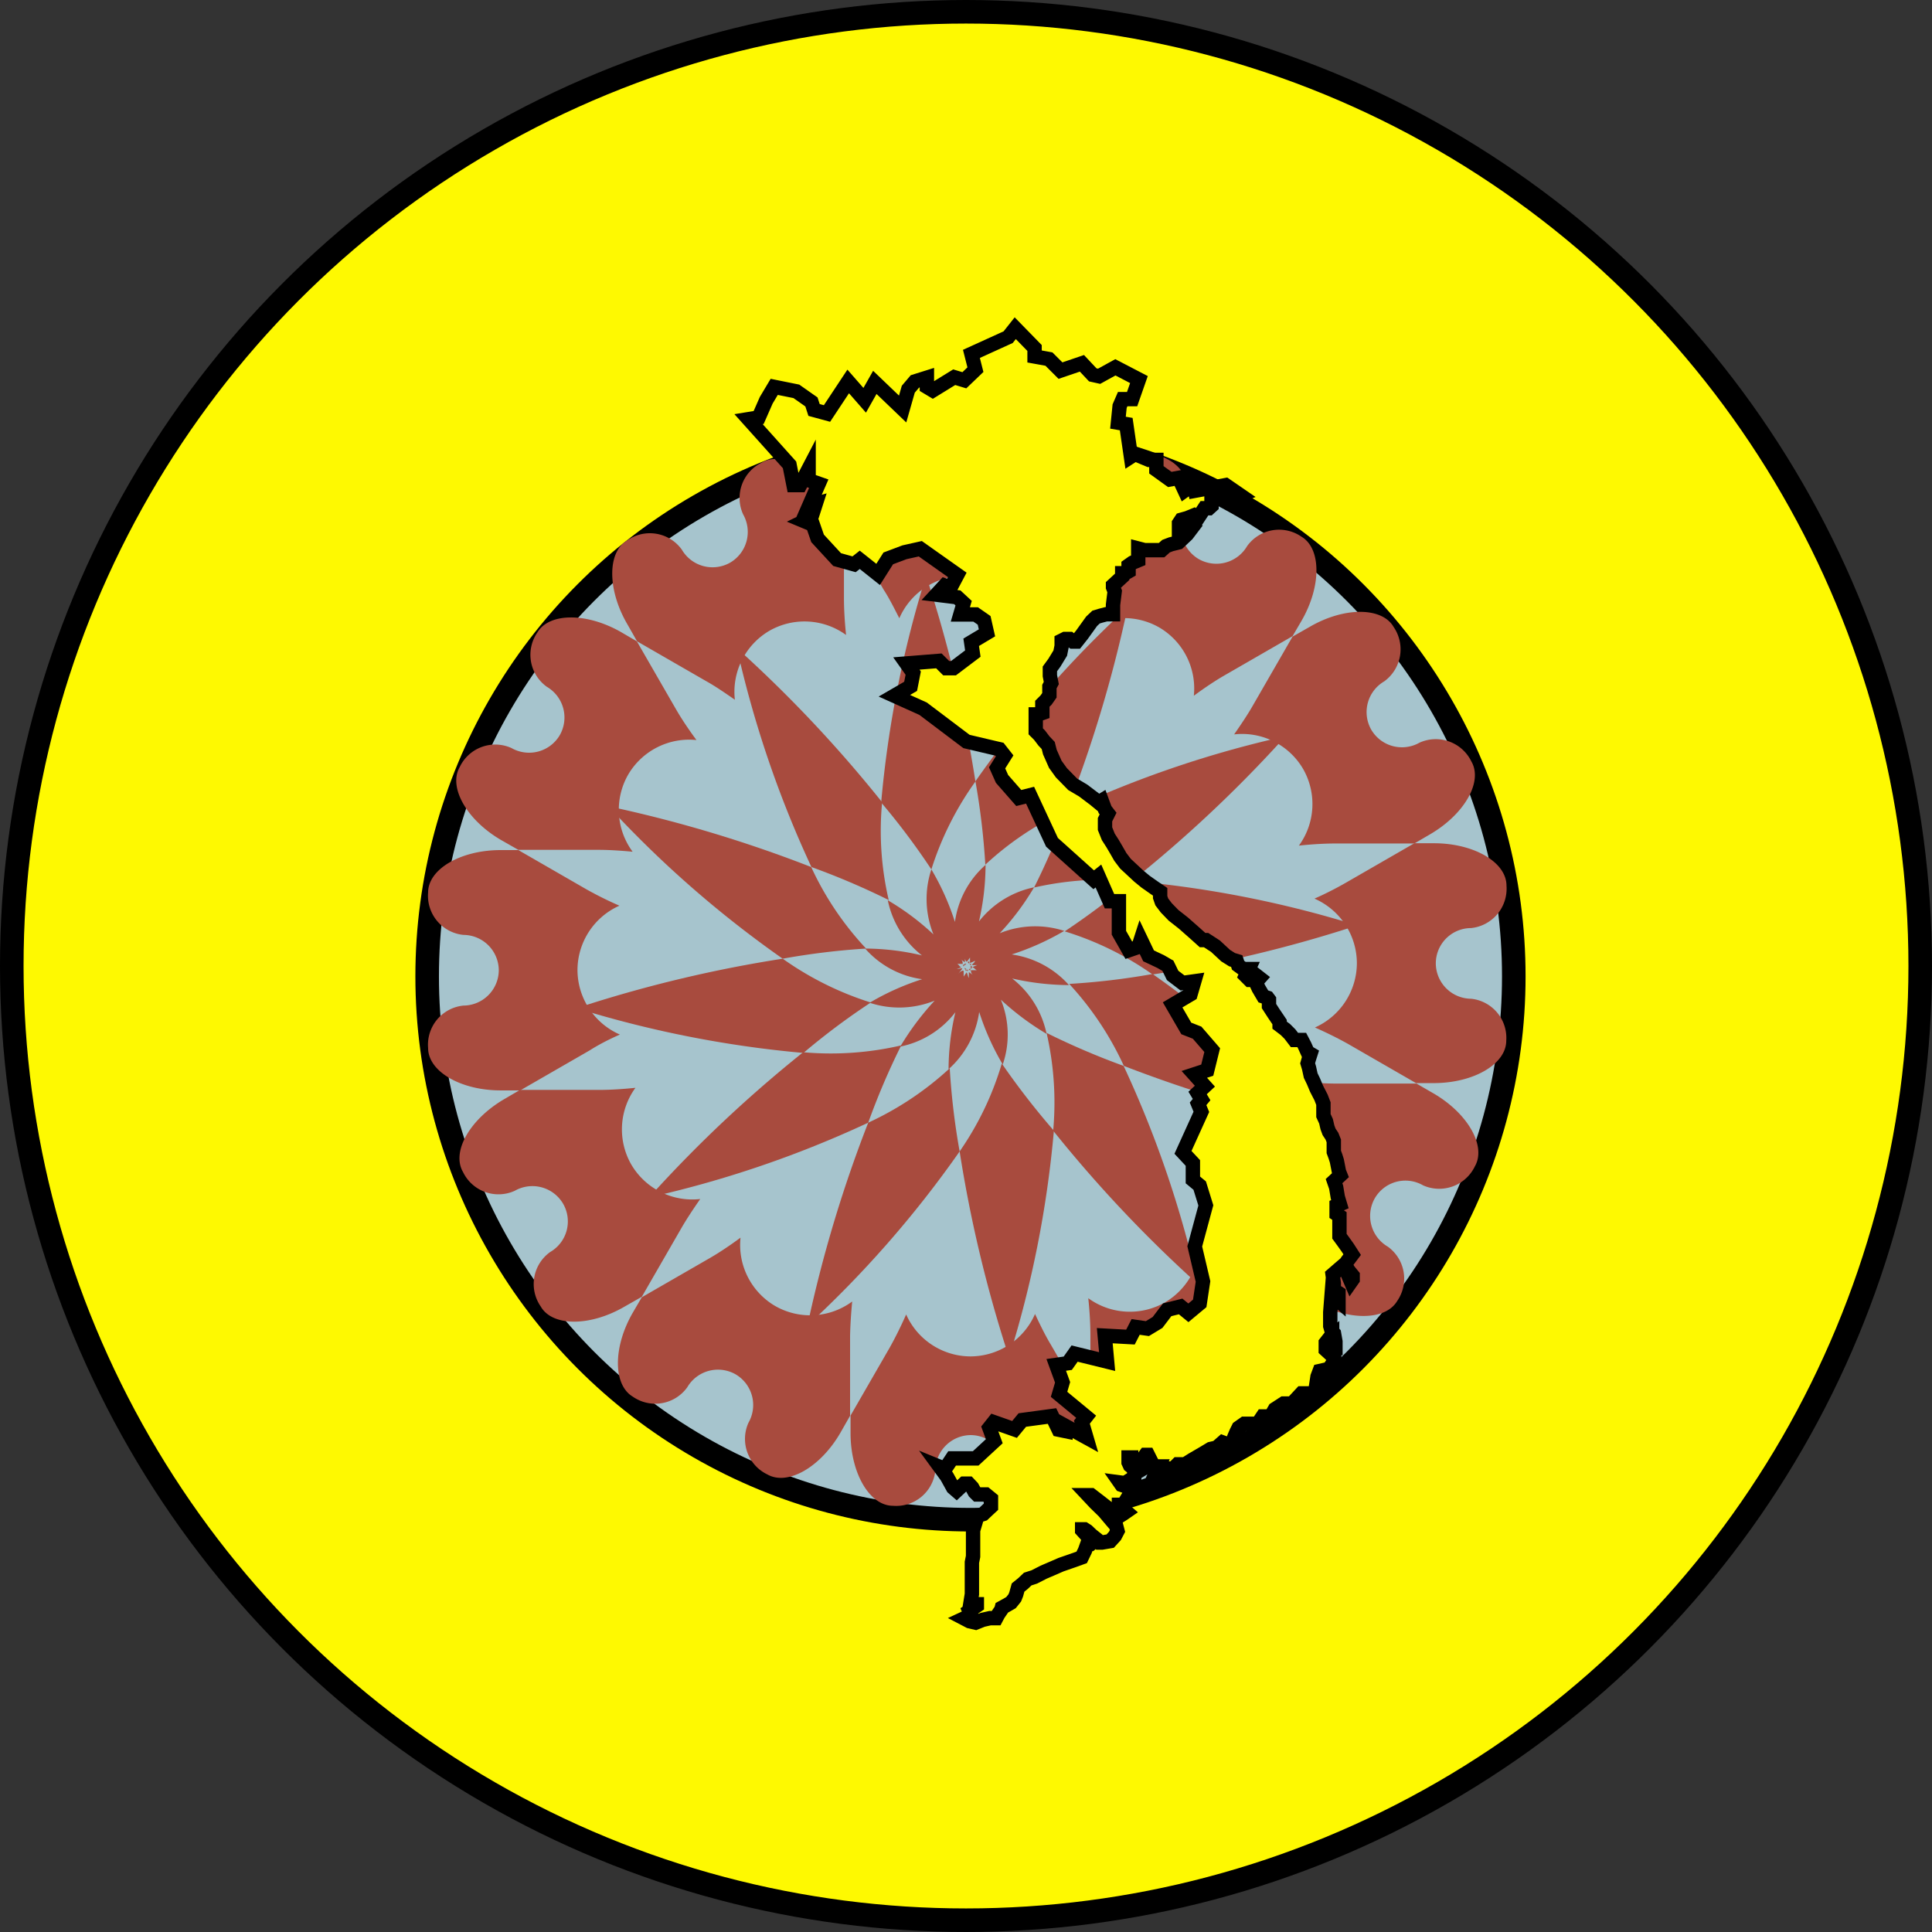 <svg id="Layer_2" data-name="Layer 2" xmlns="http://www.w3.org/2000/svg" viewBox="0 0 82 82"><rect x="0" y="0" width="82" height="82" fill="#333333" stroke="none"/><defs><style>.cls-1,.cls-4{fill:#fef901;}.cls-1,.cls-2,.cls-4{stroke:#000;stroke-miterlimit:10;}.cls-2{fill:#a6c4cd;}.cls-3{fill:#a84b3e;}.cls-4{stroke-width:0.61px;}</style></defs><title>logo</title><circle class="cls-1" cx="41" cy="41" r="40.5"/><circle class="cls-2" cx="41.19" cy="41.44" r="23.06"/><path class="cls-3" d="M-1155.35,54a3,3,0,0,1,2.74-1.8,3,3,0,0,1,2.73,1.78,15.62,15.62,0,0,1,.7-1.41l1.66-2.88V49c0-1.7-.81-3.08-1.8-3.08a1.67,1.67,0,0,0-1.8,1.5,1.51,1.51,0,0,1-1.5,1.5,1.51,1.51,0,0,1-1.5-1.5,1.67,1.67,0,0,0-1.8-1.5c-1,0-1.8,1.39-1.8,3.08v0.83l1.7,2.95C-1155.79,53.13-1155.57,53.57-1155.35,54Z" transform="translate(1193.52 -27.76)"/><path class="cls-3" d="M-1147.59,54.58a3,3,0,0,1,3.27-.19,3,3,0,0,1,1.47,2.9c0.46-.34.91-0.64,1.31-0.87l2.88-1.66,0.38-.65c0.85-1.47.84-3.07,0-3.57a1.67,1.67,0,0,0-2.31.4,1.51,1.51,0,0,1-2.05.55,1.51,1.51,0,0,1-.55-2.05,1.68,1.68,0,0,0-.8-2.2c-0.86-.49-2.25.3-3.1,1.77l-0.41.72v3.4C-1147.51,53.57-1147.54,54.06-1147.59,54.58Z" transform="translate(1193.52 -27.76)"/><path class="cls-3" d="M-1141.14,58.93a3,3,0,0,1,2.93,1.47,3,3,0,0,1-.18,3.25c0.57-.06,1.11-0.09,1.57-0.09h3.33l0.65-.38c1.47-.85,2.27-2.24,1.77-3.1a1.68,1.68,0,0,0-2.2-.8,1.51,1.51,0,0,1-2.05-.55,1.51,1.51,0,0,1,.55-2.05,1.68,1.68,0,0,0,.4-2.31c-0.49-.85-2.1-0.86-3.57,0l-0.72.41-1.7,2.95C-1140.56,58.08-1140.84,58.5-1141.14,58.93Z" transform="translate(1193.52 -27.76)"/><path class="cls-3" d="M-1131.08,70.15a1.51,1.51,0,0,1-1.5-1.5,1.5,1.5,0,0,1,1.5-1.5,1.68,1.68,0,0,0,1.5-1.8c0-1-1.39-1.8-3.08-1.8h-0.83l-2.95,1.7c-0.37.21-.81,0.44-1.29,0.65a3,3,0,0,1,1.8,2.74,3,3,0,0,1-1.78,2.73c0.52,0.23,1,.47,1.41.7l2.88,1.66h0.75c1.7,0,3.08-.81,3.08-1.8A1.67,1.67,0,0,0-1131.08,70.15Z" transform="translate(1193.52 -27.76)"/><path class="cls-3" d="M-1138.26,73.67a3,3,0,0,1,.19,3.27,3,3,0,0,1-2.9,1.47c0.34,0.46.64,0.91,0.87,1.31l1.66,2.88,0.65,0.38c1.47,0.85,3.07.84,3.57,0a1.67,1.67,0,0,0-.4-2.31,1.51,1.51,0,0,1-.55-2.05,1.5,1.5,0,0,1,2.05-.55,1.68,1.68,0,0,0,2.2-.81c0.49-.86-0.3-2.25-1.77-3.1l-0.71-.41h-3.4C-1137.25,73.75-1137.74,73.72-1138.26,73.67Z" transform="translate(1193.52 -27.76)"/><path class="cls-3" d="M-1142.61,80.11a3,3,0,0,1-1.47,2.93,3,3,0,0,1-3.25-.18c0.06,0.57.09,1.11,0.09,1.57v3.33l0.38,0.65c0.85,1.47,2.24,2.27,3.1,1.77a1.67,1.67,0,0,0,.8-2.2,1.51,1.51,0,0,1,.55-2.05,1.51,1.51,0,0,1,2.05.55,1.67,1.67,0,0,0,2.31.4c0.86-.49.86-2.1,0-3.57l-0.41-.72-2.94-1.7C-1141.76,80.69-1142.18,80.42-1142.61,80.11Z" transform="translate(1193.52 -27.76)"/><path class="cls-3" d="M-1149.59,83.53a3,3,0,0,1-2.74,1.8,3,3,0,0,1-2.73-1.78c-0.23.52-.47,1-0.7,1.41l-1.66,2.88v0.75c0,1.7.81,3.08,1.8,3.08a1.67,1.67,0,0,0,1.8-1.5,1.51,1.51,0,0,1,1.5-1.5,1.51,1.51,0,0,1,1.5,1.5,1.67,1.67,0,0,0,1.8,1.5c1,0,1.8-1.39,1.8-3.08V87.77l-1.7-2.94C-1149.15,84.45-1149.37,84-1149.59,83.53Z" transform="translate(1193.52 -27.76)"/><path class="cls-3" d="M-1157.35,83a3,3,0,0,1-3.27.19,3,3,0,0,1-1.47-2.9c-0.46.34-.91,0.64-1.31,0.87l-2.88,1.66-0.38.65c-0.85,1.47-.84,3.07,0,3.57a1.67,1.67,0,0,0,2.31-.4,1.51,1.51,0,0,1,2.05-.55,1.51,1.51,0,0,1,.55,2.05,1.67,1.67,0,0,0,.8,2.2c0.86,0.49,2.25-.3,3.1-1.77l0.41-.72v-3.4C-1157.43,84-1157.4,83.52-1157.35,83Z" transform="translate(1193.52 -27.76)"/><path class="cls-3" d="M-1163.8,78.65a3,3,0,0,1-2.93-1.47,3,3,0,0,1,.18-3.25c-0.57.06-1.11,0.09-1.57,0.09h-3.33l-0.65.38c-1.47.85-2.27,2.24-1.77,3.1a1.67,1.67,0,0,0,2.2.8,1.51,1.51,0,0,1,2.05.55,1.5,1.5,0,0,1-.55,2.05,1.67,1.67,0,0,0-.4,2.31c0.49,0.86,2.1.86,3.57,0l0.72-.41,1.7-2.95C-1164.37,79.49-1164.1,79.08-1163.8,78.65Z" transform="translate(1193.52 -27.76)"/><path class="cls-3" d="M-1167.21,71.67a3,3,0,0,1-1.8-2.74,3,3,0,0,1,1.78-2.73,15.35,15.35,0,0,1-1.41-.7l-2.88-1.66h-0.75c-1.7,0-3.08.81-3.08,1.8a1.67,1.67,0,0,0,1.5,1.8,1.51,1.51,0,0,1,1.5,1.5,1.51,1.51,0,0,1-1.5,1.5,1.67,1.67,0,0,0-1.5,1.8c0,1,1.39,1.8,3.08,1.8h0.83l2.95-1.7C-1168.13,72.11-1167.69,71.88-1167.21,71.67Z" transform="translate(1193.52 -27.76)"/><path class="cls-3" d="M-1166.67,63.91a3,3,0,0,1-.19-3.27,3,3,0,0,1,2.9-1.47c-0.34-.46-0.64-0.91-0.87-1.31l-1.66-2.88-0.65-.38c-1.47-.85-3.07-0.84-3.57,0a1.67,1.67,0,0,0,.4,2.31,1.51,1.51,0,0,1,.55,2.05,1.51,1.51,0,0,1-2.05.55,1.67,1.67,0,0,0-2.2.81c-0.49.85,0.3,2.25,1.77,3.1l0.72,0.41h3.4C-1167.69,63.83-1167.2,63.86-1166.67,63.91Z" transform="translate(1193.52 -27.76)"/><path class="cls-3" d="M-1162.33,57.46a3,3,0,0,1,1.47-2.93,3,3,0,0,1,3.25.18c-0.06-.57-0.09-1.11-0.09-1.57V49.81l-0.38-.65c-0.85-1.47-2.24-2.27-3.1-1.77a1.67,1.67,0,0,0-.8,2.2,1.51,1.51,0,0,1-.55,2.05,1.51,1.51,0,0,1-2.05-.55,1.67,1.67,0,0,0-2.31-.4c-0.86.49-.86,2.1,0,3.57l0.41,0.72,2.95,1.7C-1163.17,56.88-1162.76,57.16-1162.33,57.46Z" transform="translate(1193.52 -27.76)"/><path class="cls-3" d="M-1152.47,68.66h0l0,0A0.17,0.17,0,0,0-1152.47,68.66Z" transform="translate(1193.52 -27.76)"/><path class="cls-3" d="M-1152.42,68.67l0,0h0Z" transform="translate(1193.52 -27.76)"/><path class="cls-3" d="M-1152.36,68.71a0.05,0.05,0,0,1,0,0,0,0,0,0,1,0,0Z" transform="translate(1193.52 -27.76)"/><path class="cls-3" d="M-1152.44,68.65l0,0s0,0,0-.08l0,0.07Z" transform="translate(1193.52 -27.76)"/><path class="cls-3" d="M-1148.24,62.15a55.1,55.1,0,0,0,2.51-8.29l0.16-.4a45.54,45.54,0,0,0-6.55,7.46,30.55,30.55,0,0,1,.42,3.54A13,13,0,0,1-1148.24,62.15Z" transform="translate(1193.52 -27.76)"/><path class="cls-3" d="M-1152.34,68.76s0,0,0,0l0,0A0.18,0.18,0,0,0-1152.34,68.76Z" transform="translate(1193.52 -27.76)"/><path class="cls-3" d="M-1145.48,65.15a55.14,55.14,0,0,0,6.32-5.92l0.33-.25a45.15,45.15,0,0,0-9.4,3.18,29.59,29.59,0,0,1-1.4,3.27A13.29,13.29,0,0,1-1145.48,65.15Z" transform="translate(1193.52 -27.76)"/><path class="cls-3" d="M-1152.38,68.67h0s0,0,0-.08,0,0-.08,0Z" transform="translate(1193.52 -27.76)"/><path class="cls-3" d="M-1152.35,68.83l0,0a0.1,0.1,0,0,0,0,0S-1152.35,68.8-1152.35,68.83Z" transform="translate(1193.52 -27.76)"/><path class="cls-3" d="M-1152.34,68.73l0,0a0.26,0.26,0,0,0,.05-0.06,0.24,0.24,0,0,1-.08,0S-1152.34,68.71-1152.34,68.73Z" transform="translate(1193.52 -27.76)"/><path class="cls-3" d="M-1135.75,67.09a45.74,45.74,0,0,0-9.73-1.94,31.67,31.67,0,0,1-2.85,2.14,13.12,13.12,0,0,1,3.73,1.83,55.25,55.25,0,0,0,8.43-2Z" transform="translate(1193.52 -27.76)"/><path class="cls-3" d="M-1152.39,68.88l0,0a0,0,0,0,0,0,0Z" transform="translate(1193.52 -27.76)"/><path class="cls-3" d="M-1145.82,73a56.69,56.69,0,0,0,8.29,2.5l0.39,0.16a45.72,45.72,0,0,0-7.46-6.56,30.14,30.14,0,0,1-3.54.42A13.24,13.24,0,0,1-1145.82,73Z" transform="translate(1193.52 -27.76)"/><path class="cls-3" d="M-1152.33,68.8a0.36,0.36,0,0,1,0,0l0.08,0-0.07-.06Z" transform="translate(1193.52 -27.76)"/><path class="cls-3" d="M-1151.09,67.37a11,11,0,0,0,1.46-1.95,4,4,0,0,0-2.34,1.45,10.71,10.71,0,0,0,.28-2.4,3.93,3.93,0,0,0-1.3,2.42,10.77,10.77,0,0,0-1-2.23,4,4,0,0,0,.09,2.76,10.83,10.83,0,0,0-1.94-1.45,4,4,0,0,0,1.45,2.34,10.59,10.59,0,0,0-2.41-.29,3.93,3.93,0,0,0,2.42,1.3,10.74,10.74,0,0,0-2.23,1,4,4,0,0,0,2.76-.09,11.56,11.56,0,0,0-1.46,1.95,3.93,3.93,0,0,0,2.34-1.46,10.64,10.64,0,0,0-.29,2.42,4,4,0,0,0,1.3-2.43,10.83,10.83,0,0,0,1,2.23,3.92,3.92,0,0,0-.08-2.75,11.42,11.42,0,0,0,1.94,1.45,4,4,0,0,0-1.46-2.35,10.94,10.94,0,0,0,2.41.28,4,4,0,0,0-2.43-1.3,11.1,11.1,0,0,0,2.23-1A4,4,0,0,0-1151.09,67.37Zm-1,1.57-0.22,0c0,0.07,0,.13.09,0.21a1.41,1.41,0,0,0-.18-0.13c0,0.07,0,.13,0,0.22s-0.05-.13-0.09-0.21a2.06,2.06,0,0,0-.13.18c0-.07,0-0.14,0-0.22s-0.14,0-.21.08,0.09-.11.14-0.18-0.13,0-.22,0l0.2-.08c-0.08,0-.1-0.1-0.18-0.14l0.23,0c0-.06,0-0.13-0.09-0.2s0.11,0.09.18,0.13a1.58,1.58,0,0,0,0-.22c0,0.06,0,.13.08,0.2a1.35,1.35,0,0,0,.14-0.18c0,0.08,0,.14,0,0.23a1.46,1.46,0,0,0,.21-0.09c0,0.07-.09.11-0.13,0.18a2.08,2.08,0,0,0,.23,0,2.1,2.1,0,0,0-.21.09C-1152.16,68.84-1152.13,68.91-1152.06,68.94Z" transform="translate(1193.52 -27.76)"/><path class="cls-3" d="M-1152.44,68.9h0l0,0Z" transform="translate(1193.52 -27.76)"/><path class="cls-3" d="M-1148.82,75.75a55.52,55.52,0,0,0,5.92,6.31l0.26,0.34a45.6,45.6,0,0,0-3.19-9.4,31.5,31.5,0,0,1-3.27-1.4A13.21,13.21,0,0,1-1148.82,75.75Z" transform="translate(1193.52 -27.76)"/><path class="cls-3" d="M-1152.35,68.86s0,0,0,0h0.08s0,0,0-.08Z" transform="translate(1193.52 -27.76)"/><path class="cls-3" d="M-1152.5,68.89l0,0h0Z" transform="translate(1193.52 -27.76)"/><path class="cls-3" d="M-1152.79,76.63a55.78,55.78,0,0,0,2,8.44l0.06,0.42a45.79,45.79,0,0,0,1.94-9.74A32.28,32.28,0,0,1-1151,72.9,13,13,0,0,1-1152.79,76.63Z" transform="translate(1193.52 -27.76)"/><path class="cls-3" d="M-1152.4,68.9l0,0,0.06,0.06a0.46,0.46,0,0,0,0-.09h0Z" transform="translate(1193.52 -27.76)"/><path class="cls-3" d="M-1152.55,68.85a0.06,0.06,0,0,1,0,0h0Z" transform="translate(1193.52 -27.76)"/><path class="cls-3" d="M-1156.67,75.41a55.65,55.65,0,0,0-2.51,8.29l-0.17.41a45.59,45.59,0,0,0,6.56-7.48,29.84,29.84,0,0,1-.42-3.53A13.26,13.26,0,0,1-1156.67,75.41Z" transform="translate(1193.52 -27.76)"/><path class="cls-3" d="M-1152.47,68.91l0,0a0.54,0.54,0,0,0,0,.08s0,0,.05-0.06Z" transform="translate(1193.52 -27.76)"/><path class="cls-3" d="M-1152.57,68.8a0,0,0,0,0,0,0l0,0A0.21,0.21,0,0,0-1152.57,68.8Z" transform="translate(1193.52 -27.76)"/><path class="cls-3" d="M-1159.43,72.42a55.41,55.41,0,0,0-6.31,5.91l-0.36.28a45.64,45.64,0,0,0,9.43-3.2,30.4,30.4,0,0,1,1.4-3.28A13.19,13.19,0,0,1-1159.43,72.42Z" transform="translate(1193.52 -27.76)"/><path class="cls-3" d="M-1152.54,68.88a0.06,0.06,0,0,1,0,0s0,0.06,0,.08l0.07,0A0.25,0.25,0,0,1-1152.54,68.88Z" transform="translate(1193.52 -27.76)"/><path class="cls-3" d="M-1152.56,68.74l0,0a0.13,0.13,0,0,1,0,0S-1152.56,68.75-1152.56,68.74Z" transform="translate(1193.52 -27.76)"/><path class="cls-3" d="M-1152.57,68.83l0,0a0.62,0.62,0,0,0,0,.07,0.24,0.24,0,0,1,.08,0S-1152.57,68.85-1152.57,68.83Z" transform="translate(1193.52 -27.76)"/><path class="cls-3" d="M-1160.3,68.45a55.36,55.36,0,0,0-8.44,2l-0.44.06a46.48,46.48,0,0,0,9.76,1.94,29.35,29.35,0,0,1,2.86-2.14A13.37,13.37,0,0,1-1160.3,68.45Z" transform="translate(1193.52 -27.76)"/><path class="cls-3" d="M-1152.53,68.69h0s0,0,0,0Z" transform="translate(1193.52 -27.76)"/><path class="cls-3" d="M-1152.12,60.93a55.3,55.3,0,0,0-2-8.44l-0.06-.4a45.82,45.82,0,0,0-1.94,9.73,30,30,0,0,1,2.13,2.84A13.21,13.21,0,0,1-1152.12,60.93Z" transform="translate(1193.52 -27.76)"/><path class="cls-3" d="M-1152.51,68.66l0,0-0.07,0a0.63,0.63,0,0,1,0,.08h0Z" transform="translate(1193.52 -27.76)"/><path class="cls-3" d="M-1152.56,68.7a0.12,0.12,0,0,0,0,0h-0.08a0.8,0.8,0,0,0,0,.08Z" transform="translate(1193.52 -27.76)"/><path class="cls-3" d="M-1156.08,61.81a55.4,55.4,0,0,0-5.93-6.33l-0.26-.33a45.61,45.61,0,0,0,3.19,9.41,31.68,31.68,0,0,1,3.28,1.4A12.91,12.91,0,0,1-1156.08,61.81Z" transform="translate(1193.52 -27.76)"/><path class="cls-3" d="M-1152.59,68.76s0,0,0,0l-0.08,0,0.06,0A0.21,0.21,0,0,0-1152.59,68.76Z" transform="translate(1193.52 -27.76)"/><path class="cls-3" d="M-1159.09,64.56a55.59,55.59,0,0,0-8.29-2.51l-0.41-.17a45.83,45.83,0,0,0,7.49,6.57,30.54,30.54,0,0,1,3.54-.43A13,13,0,0,1-1159.09,64.56Z" transform="translate(1193.52 -27.76)"/><path class="cls-4" d="M-1140.86,48.79l-0.64-.44-1.3.24-0.06-.28-0.38.27-0.25-.54-0.38.07-0.57-.41,0-.42-0.31,0-0.6-.25-0.17.11-0.2-1.38-0.35-.06L-1146,45l0.13-.3h0.4l0.29-.83-1-.52-0.69.38-0.27-.06-0.46-.49-0.91.31L-1149,43l-0.61-.11,0-.36-0.82-.84-0.3.38-1.56.71,0.17,0.67-0.47.45-0.43-.13-0.91.56-0.25-.15,0-.39-0.51.16-0.28.33-0.24.84-1.18-1.13-0.43.76-0.7-.8-0.9,1.36-0.55-.15-0.11-.34-0.64-.45-0.94-.19-0.34.57-0.32.73-0.43.07,1.74,1.94,0.17,0.86h0.28l0.36-.69,0,0.48,0.43,0.15-0.41.94,0.28-.08-0.19.59-0.29.14,0.36,0.15,0.2,0.58,0.83,0.9,0.72,0.2,0.24-.19,0.78,0.62,0.43-.68,0.69-.26,0.67-.15,1.57,1.11-0.28.53-0.25-.08-0.36.39,0.89,0.11,0.27,0.25-0.14.48,0.65,0,0.36,0.25,0.12,0.53-0.67.4,0.07,0.48-0.82.62h-0.31l-0.31-.31-1.38.11,0.29,0.41-0.11.56-0.69.4,1.22,0.55,1.84,1.39,1.4,0.33,0.22,0.28-0.32.51,0.21,0.47,0.71,0.81,0.48-.12,0.93,2,1.77,1.59,0.2-.16,0.47,1.07,0.4,0,0,1.34,0.42,0.74,0.41-.14,0.1-.31,0.33,0.69,0.51,0.24,0.31,0.18,0.2,0.41,0.42,0.32,0.5-.07-0.16.55-0.76.45,0.58,1,0.46,0.18,0.64,0.74-0.21.85-0.55.18,0.45,0.5-0.31.29,0.17,0.28-0.15.18,0.14,0.34-0.78,1.72,0.42,0.45,0,0.72,0.29,0.24,0.26,0.84-0.47,1.74,0.35,1.49-0.14.93-0.48.4-0.33-.27-0.57.14-0.41.54-0.43.26-0.5-.07-0.22.43-1.09-.06,0.1,1.1-1.38-.34-0.29.41-0.49.07,0.27,0.74-0.15.51,1.15,0.95-0.18.23,0.19,0.65-0.89-.49V88.5l-0.29-.06-0.28-.58-1.26.17-0.33.4-0.88-.31-0.19.24,0.21,0.57-0.79.73h-1l-0.3.45-0.22-.09,0.3,0.41,0.26,0.47,0.15,0.13,0.32-.3,0.19,0,0.15,0.16,0.11,0.2,0.1,0.1h0.37l0.22,0.18,0,0.34-0.14.13-0.19.18-0.25.08-0.08.28-0.1.33,0,0.71v0.4l-0.05.25v0.45l0,0.9-0.07.43,0.28,0,0,0.06-0.32.22,0.05,0.12-0.12.13-0.15.07,0.23,0.12,0.26,0.06,0.3-.12,0.31-.07,0.26,0,0.09-.17,0.13-.19L-1151,96l0.2-.11,0.19-.11,0.16-.2,0.06-.15,0.08-.29,0.21-.17,0.2-.19,0.28-.09,0.39-.2,0.35-.15,0.39-.17L-1148,94l0.39-.14,0.14-.29,0.1-.28,0.14,0,0.07-.06,0-.16-0.24-.15-0.19-.21V92.67h0.1l0.11,0.07,0.19,0.18,0.24,0.19,0.1,0.12,0.1,0,0.35-.06,0.2-.22,0.11-.21-0.06-.23-0.19-.22-0.32-.38-0.37-.36-0.31-.33h0.13l0.39,0.3,0.78,0.61,0.19-.12,0.13-.09-0.31-.27V91.63l0.16,0,0.09-.1,0.14-.23,0.23-.06,0.05-.22-0.05-.06-0.51-.18-0.07-.1,0.45,0.06,0-.18,0.16-.1V90.1l-0.18-.14-0.06-.13,0-.11,0-.1,0.11,0,0,0.18,0.08,0.19h0.19l0,0.13,0.07,0.07,0.15-.09,0-.18,0-.25,0.12-.16,0.1,0,0.12,0.24,0.13,0.25,0.21,0-0.15.34,0.37-.25,0.15,0,0.25,0,0.18-.18h0.32l0.3-.19,0.43-.25,0.35-.21,0.26-.06,0.25-.22,0.19,0.07,0.2,0,0.11-.3,0.09-.21,0.09-.18,0.24-.17,0.26,0,0.23,0,0.09,0.11,0.14-.14,0-.19,0.06-.09h0.24l0.1,0,0.18-.31,0.37-.24,0.36,0,0.4-.43h0.23l0.09,0.09h0.18l0.1-.28,0.08-.52,0.09-.24,0.4-.09,0.22-.34,0-.14-0.36-.33V84.75l0.18-.23,0.09-.07,0,0.24,0.14,0.08,0-.07-0.06-.34-0.1-.11-0.06-.21V83.46l0.06-.77,0.14,0.15,0.15,0.13V82.64l-0.2-.13,0-.28-0.05-.37,0.3-.26,0.14-.12,0.13,0.17,0.12,0.3,0.09,0.21,0.07-.1,0-.16-0.18-.22-0.14-.25,0.09-.14,0.21-.28-0.18-.28-0.17-.24-0.19-.26,0-.34V79.37l-0.12-.08,0-.36,0.14-.06-0.09-.3-0.07-.42-0.09-.26,0.27-.25-0.06-.15-0.09-.46-0.06-.19-0.07-.19,0-.47-0.08-.2-0.12-.18-0.07-.19-0.06-.26-0.11-.24V74.83l0-.23-0.1-.26-0.19-.37-0.13-.31-0.12-.25-0.07-.32-0.06-.2,0.05-.18,0.07-.22-0.12-.07-0.13-.29-0.12-.23-0.31,0-0.19-.25-0.19-.19-0.25-.19,0-.13-0.25-.37-0.2-.31,0-.27-0.06-.08-0.18-.06-0.2-.34-0.12-.26,0.16-.18-0.18-.14-0.1.22-0.14,0-0.17-.17,0.13-.29-0.23,0-0.22-.16-0.06-.18-0.2-.06-0.27-.17-0.43-.4-0.4-.26h-0.15l-0.3-.27-0.51-.45-0.42-.33-0.31-.32-0.19-.25-0.07-.2,0-.23-0.25-.17-0.37-.26-0.28-.23-0.29-.27-0.28-.26-0.22-.29-0.16-.28-0.17-.29-0.18-.28-0.14-.35,0-.38,0.13-.26-0.13-.17-0.14-.38-0.13.08-0.17-.14-0.49-.37-0.44-.26-0.48-.49-0.26-.36-0.11-.25-0.12-.27-0.07-.28-0.18-.19-0.19-.25-0.16-.16,0-.29,0-.43,0.11,0,0.17-.06,0-.39,0.16-.16,0.14-.2,0-.11,0-.26,0.08-.15-0.06-.31,0-.29,0.19-.26,0.25-.41,0.06-.3,0-.23,0.14-.07,0.2,0,0.14,0.11h0.15l0.23-.29,0.41-.57,0.19-.18,0.2-.06,0.23-.06,0.29,0,0-.4,0.07-.57-0.07-.18,0-.08,0.39-.36,0-.15,0.13,0,0.14-.08,0-.25,0.17-.12,0.24-.1,0-.5,0.27,0.07,0.36,0,0.36,0,0.19-.17,0.21-.08,0.32-.08,0.36-.34,0.22-.29-0.13-.08-0.09-.17-0.34.27,0-.2,0.1-.15,0.25-.07,0.27-.11,0.12,0.1,0.07,0,0.27-.41,0.19,0,0.11-.1V49l0.16-.1h0.21l0.33,0.12Z" transform="translate(1193.52 -27.76)"/></svg>